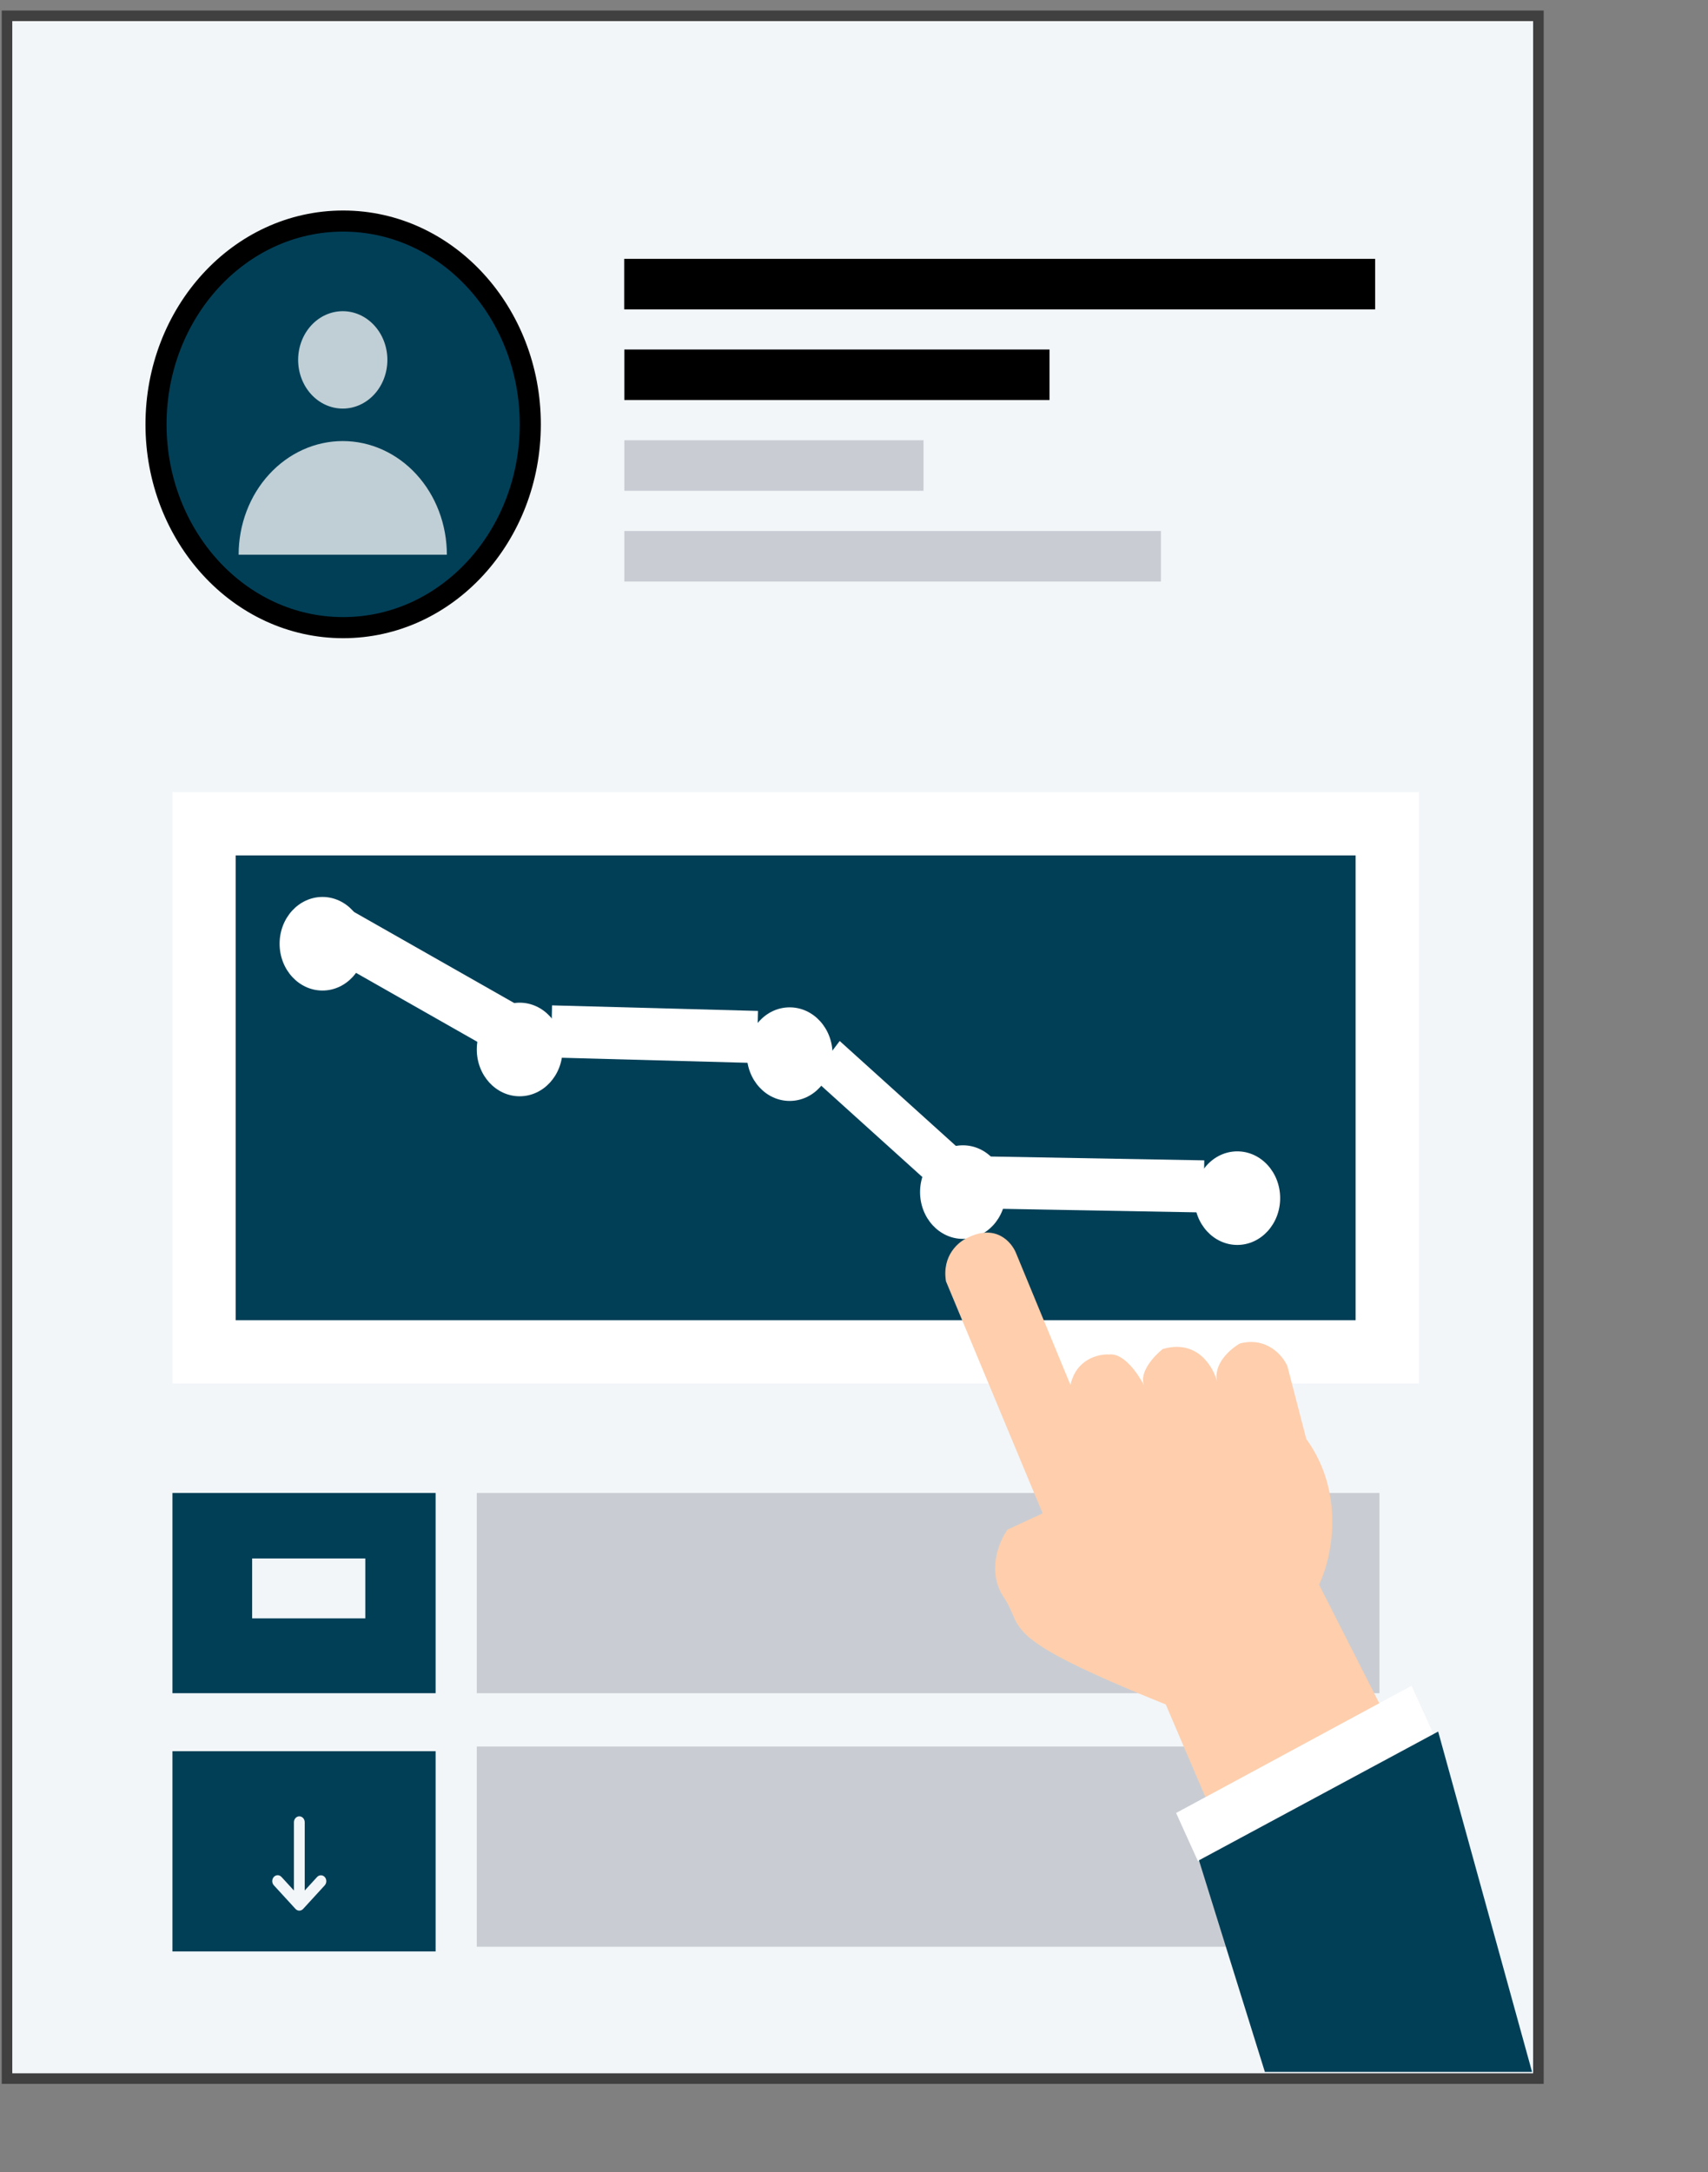 <svg width="81" height="103" viewBox="0 0 81 103" fill="none" xmlns="http://www.w3.org/2000/svg">
<rect x="0" y="0" width="81" height="103" fill="#808080" stroke="none"/>
<rect x="0.582" y="1" width="72.126" height="97.321" fill="#F2F6F9"/>
<rect x="0.332" y="0.75" width="72.626" height="97.821" stroke="black" stroke-opacity="0.5" stroke-width="0.5"/>
<path d="M16.274 29.764C21.216 29.764 25.149 25.406 25.149 20.124C25.149 14.842 21.216 10.483 16.274 10.483C11.332 10.483 7.399 14.842 7.399 20.124C7.399 25.406 11.332 29.764 16.274 29.764Z" fill="#013F57" stroke="black"/>
<rect x="29.602" y="12.275" width="35.613" height="2.396" fill="black"/>
<rect x="29.608" y="16.574" width="20.164" height="2.396" fill="black"/>
<rect x="29.608" y="20.878" width="14.188" height="2.396" fill="#C9CDD3"/>
<rect x="29.608" y="25.182" width="25.449" height="2.396" fill="#C9CDD3"/>
<rect x="22.611" y="70.799" width="42.808" height="9.495" fill="#C9CDD3"/>
<rect x="22.611" y="82.823" width="42.808" height="9.495" fill="#C9CDD3"/>
<rect x="9.678" y="39.066" width="56.111" height="25.042" fill="#013F57" stroke="white" stroke-width="3"/>
<ellipse cx="15.293" cy="44.754" rx="2.033" ry="2.219" fill="white"/>
<ellipse cx="24.644" cy="49.768" rx="2.033" ry="2.219" fill="white"/>
<ellipse cx="37.449" cy="49.989" rx="2.033" ry="2.219" fill="white"/>
<ellipse cx="45.666" cy="56.531" rx="2.033" ry="2.219" fill="white"/>
<ellipse cx="58.677" cy="56.818" rx="2.033" ry="2.219" fill="white"/>
<line y1="-1.235" x2="9.962" y2="-1.235" transform="matrix(0.869 0.494 -0.431 0.902 15.293 45.23)" stroke="white" stroke-width="2.471"/>
<line y1="-1.235" x2="9.766" y2="-1.235" transform="matrix(1 0.027 -0.023 1 26.124 50.147)" stroke="white" stroke-width="2.471"/>
<line y1="-1.084" x2="7.813" y2="-1.084" transform="matrix(0.742 0.67 -0.604 0.797 38.512 51.094)" stroke="white" stroke-width="2.169"/>
<line y1="-1.235" x2="10.594" y2="-1.235" transform="matrix(1 0.018 -0.015 1 46.48 57.306)" stroke="white" stroke-width="2.471"/>
<rect x="8.178" y="70.799" width="12.481" height="9.495" fill="#013F57"/>
<rect x="8.178" y="83.045" width="12.481" height="9.495" fill="#013F57"/>
<path fill-rule="evenodd" clip-rule="evenodd" d="M15.4 89.01C15.448 89.063 15.475 89.134 15.475 89.208C15.475 89.282 15.448 89.353 15.4 89.406L14.376 90.524C14.328 90.576 14.263 90.606 14.195 90.606C14.127 90.606 14.062 90.576 14.014 90.524L12.989 89.406C12.965 89.38 12.945 89.349 12.932 89.315C12.918 89.281 12.911 89.244 12.911 89.207C12.911 89.17 12.917 89.133 12.93 89.099C12.943 89.064 12.962 89.033 12.986 89.007C13.01 88.981 13.039 88.96 13.07 88.946C13.102 88.932 13.136 88.925 13.169 88.925C13.204 88.925 13.237 88.933 13.268 88.948C13.3 88.963 13.328 88.984 13.351 89.01L13.939 89.651V86.413C13.939 86.339 13.966 86.268 14.014 86.215C14.062 86.163 14.127 86.133 14.195 86.133C14.263 86.133 14.328 86.163 14.376 86.215C14.424 86.268 14.451 86.339 14.451 86.413V89.651L15.038 89.01C15.086 88.958 15.151 88.929 15.219 88.929C15.287 88.929 15.352 88.958 15.4 89.01Z" fill="#F2F6F9"/>
<rect x="11.958" y="73.905" width="5.366" height="2.84" fill="#F2F6F9"/>
<path d="M47.781 72.536L49.446 71.766L44.862 60.762C44.66 59.528 45.473 58.866 45.905 58.689C47.23 58.029 47.976 58.904 48.184 59.424L50.766 65.679C51.035 64.443 52.102 64.2 52.602 64.233C53.292 64.147 53.983 65.158 54.266 65.718C53.989 65.101 54.725 64.304 55.138 63.975C56.765 63.495 57.534 64.797 57.723 65.53C57.518 64.678 58.356 63.962 58.804 63.709C60.077 63.381 60.833 64.286 61.051 64.78L61.948 68.235C63.841 70.856 63.141 73.936 62.554 75.148L65.45 80.851L57.277 85.483L55.285 80.828C47.195 77.565 48.633 77.285 47.604 75.748C46.781 74.519 47.379 73.095 47.781 72.536Z" fill="#FFCEAC"/>
<rect width="12.999" height="2.458" transform="matrix(0.859 -0.464 0.422 0.932 55.776 85.974)" fill="white"/>
<path d="M56.859 88.219L68.203 82.113L72.656 98.253L59.985 98.253L56.859 88.219Z" fill="#013F57"/>
<path fill-rule="evenodd" clip-rule="evenodd" d="M16.255 19.376C16.816 19.376 17.354 19.133 17.751 18.7C18.148 18.267 18.371 17.679 18.371 17.067C18.371 16.454 18.148 15.867 17.751 15.434C17.354 15 16.816 14.757 16.255 14.757C15.694 14.757 15.155 15 14.758 15.434C14.362 15.867 14.139 16.454 14.139 17.067C14.139 17.679 14.362 18.267 14.758 18.7C15.155 19.133 15.694 19.376 16.255 19.376ZM11.317 26.304C11.317 25.597 11.445 24.896 11.693 24.242C11.941 23.588 12.305 22.994 12.764 22.494C13.222 21.994 13.766 21.597 14.365 21.326C14.964 21.055 15.606 20.916 16.255 20.916C16.903 20.916 17.545 21.055 18.144 21.326C18.743 21.597 19.288 21.994 19.746 22.494C20.204 22.994 20.568 23.588 20.816 24.242C21.064 24.896 21.192 25.597 21.192 26.304H11.317Z" fill="white" fill-opacity="0.75"/>
</svg>
